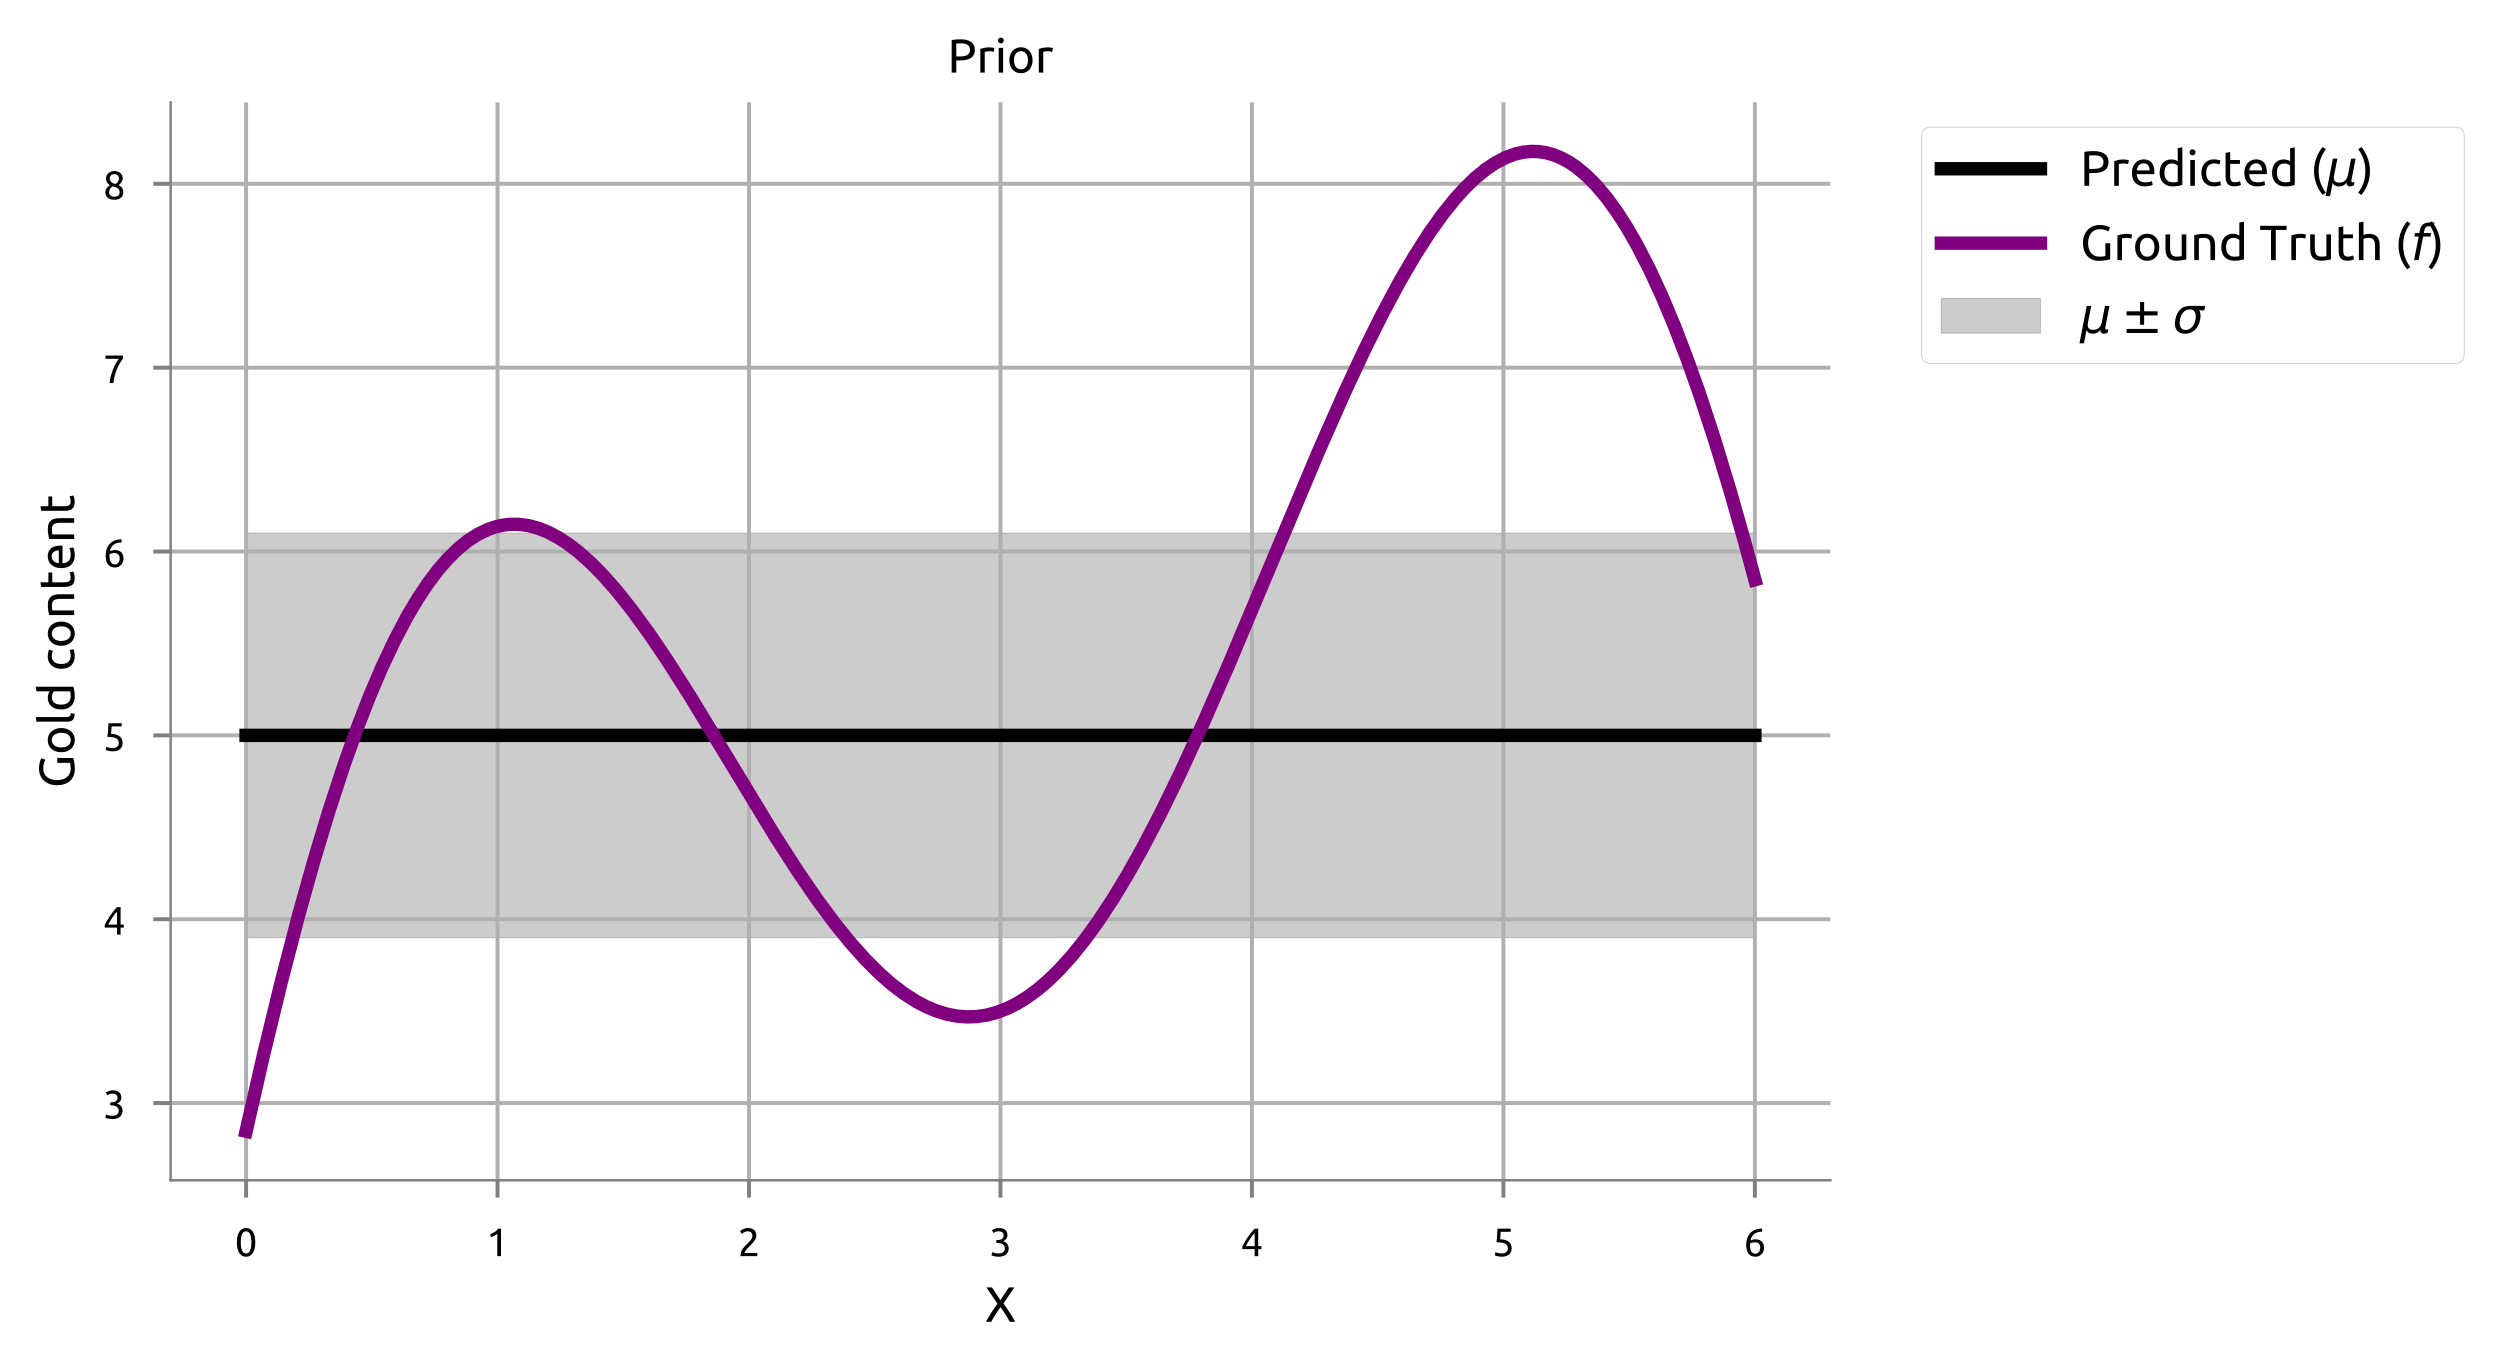 <?xml version="1.0" encoding="utf-8" standalone="no"?>
<!DOCTYPE svg PUBLIC "-//W3C//DTD SVG 1.1//EN"
  "http://www.w3.org/Graphics/SVG/1.1/DTD/svg11.dtd">
<!-- Created with matplotlib (https://matplotlib.org/) -->
<svg height="275.686pt" version="1.1" viewBox="0 0 504.314 275.686" width="504.314pt" xmlns="http://www.w3.org/2000/svg" xmlns:xlink="http://www.w3.org/1999/xlink">
 <defs>
  <style type="text/css">
*{stroke-linecap:butt;stroke-linejoin:round;}
  </style>
 </defs>
 <g id="figure_1">
  <g id="patch_1">
   <path d="M 0 275.686 
L 504.314 275.686 
L 504.314 0 
L 0 0 
z
" style="fill:#ffffff;"/>
  </g>
  <g id="axes_1">
   <g id="patch_2">
    <path d="M 34.422 238.089 
L 369.222 238.089 
L 369.222 20.649 
L 34.422 20.649 
z
" style="fill:#ffffff;"/>
   </g>
   <g id="PolyCollection_1">
    <defs>
     <path d="M 49.64 -86.545 
L 49.64 -168.14 
L 50.148 -168.14 
L 50.656 -168.14 
L 51.164 -168.14 
L 51.673 -168.14 
L 52.181 -168.14 
L 52.689 -168.14 
L 53.197 -168.14 
L 53.705 -168.14 
L 54.213 -168.14 
L 54.721 -168.14 
L 55.229 -168.14 
L 55.737 -168.14 
L 56.246 -168.14 
L 56.754 -168.14 
L 57.262 -168.14 
L 57.77 -168.14 
L 58.278 -168.14 
L 58.786 -168.14 
L 59.294 -168.14 
L 59.802 -168.14 
L 60.311 -168.14 
L 60.819 -168.14 
L 61.327 -168.14 
L 61.835 -168.14 
L 62.343 -168.14 
L 62.851 -168.14 
L 63.359 -168.14 
L 63.867 -168.14 
L 64.376 -168.14 
L 64.884 -168.14 
L 65.392 -168.14 
L 65.9 -168.14 
L 66.408 -168.14 
L 66.916 -168.14 
L 67.424 -168.14 
L 67.932 -168.14 
L 68.44 -168.14 
L 68.949 -168.14 
L 69.457 -168.14 
L 69.965 -168.14 
L 70.473 -168.14 
L 70.981 -168.14 
L 71.489 -168.14 
L 71.997 -168.14 
L 72.505 -168.14 
L 73.014 -168.14 
L 73.522 -168.14 
L 74.03 -168.14 
L 74.538 -168.14 
L 75.046 -168.14 
L 75.554 -168.14 
L 76.062 -168.14 
L 76.57 -168.14 
L 77.079 -168.14 
L 77.587 -168.14 
L 78.095 -168.14 
L 78.603 -168.14 
L 79.111 -168.14 
L 79.619 -168.14 
L 80.127 -168.14 
L 80.635 -168.14 
L 81.143 -168.14 
L 81.652 -168.14 
L 82.16 -168.14 
L 82.668 -168.14 
L 83.176 -168.14 
L 83.684 -168.14 
L 84.192 -168.14 
L 84.7 -168.14 
L 85.208 -168.14 
L 85.717 -168.14 
L 86.225 -168.14 
L 86.733 -168.14 
L 87.241 -168.14 
L 87.749 -168.14 
L 88.257 -168.14 
L 88.765 -168.14 
L 89.273 -168.14 
L 89.782 -168.14 
L 90.29 -168.14 
L 90.798 -168.14 
L 91.306 -168.14 
L 91.814 -168.14 
L 92.322 -168.14 
L 92.83 -168.14 
L 93.338 -168.14 
L 93.846 -168.14 
L 94.355 -168.14 
L 94.863 -168.14 
L 95.371 -168.14 
L 95.879 -168.14 
L 96.387 -168.14 
L 96.895 -168.14 
L 97.403 -168.14 
L 97.911 -168.14 
L 98.42 -168.14 
L 98.928 -168.14 
L 99.436 -168.14 
L 99.944 -168.14 
L 100.452 -168.14 
L 100.96 -168.14 
L 101.468 -168.14 
L 101.976 -168.14 
L 102.484 -168.14 
L 102.993 -168.14 
L 103.501 -168.14 
L 104.009 -168.14 
L 104.517 -168.14 
L 105.025 -168.14 
L 105.533 -168.14 
L 106.041 -168.14 
L 106.549 -168.14 
L 107.058 -168.14 
L 107.566 -168.14 
L 108.074 -168.14 
L 108.582 -168.14 
L 109.09 -168.14 
L 109.598 -168.14 
L 110.106 -168.14 
L 110.614 -168.14 
L 111.123 -168.14 
L 111.631 -168.14 
L 112.139 -168.14 
L 112.647 -168.14 
L 113.155 -168.14 
L 113.663 -168.14 
L 114.171 -168.14 
L 114.679 -168.14 
L 115.187 -168.14 
L 115.696 -168.14 
L 116.204 -168.14 
L 116.712 -168.14 
L 117.22 -168.14 
L 117.728 -168.14 
L 118.236 -168.14 
L 118.744 -168.14 
L 119.252 -168.14 
L 119.761 -168.14 
L 120.269 -168.14 
L 120.777 -168.14 
L 121.285 -168.14 
L 121.793 -168.14 
L 122.301 -168.14 
L 122.809 -168.14 
L 123.317 -168.14 
L 123.826 -168.14 
L 124.334 -168.14 
L 124.842 -168.14 
L 125.35 -168.14 
L 125.858 -168.14 
L 126.366 -168.14 
L 126.874 -168.14 
L 127.382 -168.14 
L 127.89 -168.14 
L 128.399 -168.14 
L 128.907 -168.14 
L 129.415 -168.14 
L 129.923 -168.14 
L 130.431 -168.14 
L 130.939 -168.14 
L 131.447 -168.14 
L 131.955 -168.14 
L 132.464 -168.14 
L 132.972 -168.14 
L 133.48 -168.14 
L 133.988 -168.14 
L 134.496 -168.14 
L 135.004 -168.14 
L 135.512 -168.14 
L 136.02 -168.14 
L 136.529 -168.14 
L 137.037 -168.14 
L 137.545 -168.14 
L 138.053 -168.14 
L 138.561 -168.14 
L 139.069 -168.14 
L 139.577 -168.14 
L 140.085 -168.14 
L 140.593 -168.14 
L 141.102 -168.14 
L 141.61 -168.14 
L 142.118 -168.14 
L 142.626 -168.14 
L 143.134 -168.14 
L 143.642 -168.14 
L 144.15 -168.14 
L 144.658 -168.14 
L 145.167 -168.14 
L 145.675 -168.14 
L 146.183 -168.14 
L 146.691 -168.14 
L 147.199 -168.14 
L 147.707 -168.14 
L 148.215 -168.14 
L 148.723 -168.14 
L 149.231 -168.14 
L 149.74 -168.14 
L 150.248 -168.14 
L 150.756 -168.14 
L 151.264 -168.14 
L 151.772 -168.14 
L 152.28 -168.14 
L 152.788 -168.14 
L 153.296 -168.14 
L 153.805 -168.14 
L 154.313 -168.14 
L 154.821 -168.14 
L 155.329 -168.14 
L 155.837 -168.14 
L 156.345 -168.14 
L 156.853 -168.14 
L 157.361 -168.14 
L 157.87 -168.14 
L 158.378 -168.14 
L 158.886 -168.14 
L 159.394 -168.14 
L 159.902 -168.14 
L 160.41 -168.14 
L 160.918 -168.14 
L 161.426 -168.14 
L 161.934 -168.14 
L 162.443 -168.14 
L 162.951 -168.14 
L 163.459 -168.14 
L 163.967 -168.14 
L 164.475 -168.14 
L 164.983 -168.14 
L 165.491 -168.14 
L 165.999 -168.14 
L 166.508 -168.14 
L 167.016 -168.14 
L 167.524 -168.14 
L 168.032 -168.14 
L 168.54 -168.14 
L 169.048 -168.14 
L 169.556 -168.14 
L 170.064 -168.14 
L 170.573 -168.14 
L 171.081 -168.14 
L 171.589 -168.14 
L 172.097 -168.14 
L 172.605 -168.14 
L 173.113 -168.14 
L 173.621 -168.14 
L 174.129 -168.14 
L 174.637 -168.14 
L 175.146 -168.14 
L 175.654 -168.14 
L 176.162 -168.14 
L 176.67 -168.14 
L 177.178 -168.14 
L 177.686 -168.14 
L 178.194 -168.14 
L 178.702 -168.14 
L 179.211 -168.14 
L 179.719 -168.14 
L 180.227 -168.14 
L 180.735 -168.14 
L 181.243 -168.14 
L 181.751 -168.14 
L 182.259 -168.14 
L 182.767 -168.14 
L 183.276 -168.14 
L 183.784 -168.14 
L 184.292 -168.14 
L 184.8 -168.14 
L 185.308 -168.14 
L 185.816 -168.14 
L 186.324 -168.14 
L 186.832 -168.14 
L 187.34 -168.14 
L 187.849 -168.14 
L 188.357 -168.14 
L 188.865 -168.14 
L 189.373 -168.14 
L 189.881 -168.14 
L 190.389 -168.14 
L 190.897 -168.14 
L 191.405 -168.14 
L 191.914 -168.14 
L 192.422 -168.14 
L 192.93 -168.14 
L 193.438 -168.14 
L 193.946 -168.14 
L 194.454 -168.14 
L 194.962 -168.14 
L 195.47 -168.14 
L 195.978 -168.14 
L 196.487 -168.14 
L 196.995 -168.14 
L 197.503 -168.14 
L 198.011 -168.14 
L 198.519 -168.14 
L 199.027 -168.14 
L 199.535 -168.14 
L 200.043 -168.14 
L 200.552 -168.14 
L 201.06 -168.14 
L 201.568 -168.14 
L 202.076 -168.14 
L 202.584 -168.14 
L 203.092 -168.14 
L 203.6 -168.14 
L 204.108 -168.14 
L 204.617 -168.14 
L 205.125 -168.14 
L 205.633 -168.14 
L 206.141 -168.14 
L 206.649 -168.14 
L 207.157 -168.14 
L 207.665 -168.14 
L 208.173 -168.14 
L 208.681 -168.14 
L 209.19 -168.14 
L 209.698 -168.14 
L 210.206 -168.14 
L 210.714 -168.14 
L 211.222 -168.14 
L 211.73 -168.14 
L 212.238 -168.14 
L 212.746 -168.14 
L 213.255 -168.14 
L 213.763 -168.14 
L 214.271 -168.14 
L 214.779 -168.14 
L 215.287 -168.14 
L 215.795 -168.14 
L 216.303 -168.14 
L 216.811 -168.14 
L 217.32 -168.14 
L 217.828 -168.14 
L 218.336 -168.14 
L 218.844 -168.14 
L 219.352 -168.14 
L 219.86 -168.14 
L 220.368 -168.14 
L 220.876 -168.14 
L 221.384 -168.14 
L 221.893 -168.14 
L 222.401 -168.14 
L 222.909 -168.14 
L 223.417 -168.14 
L 223.925 -168.14 
L 224.433 -168.14 
L 224.941 -168.14 
L 225.449 -168.14 
L 225.958 -168.14 
L 226.466 -168.14 
L 226.974 -168.14 
L 227.482 -168.14 
L 227.99 -168.14 
L 228.498 -168.14 
L 229.006 -168.14 
L 229.514 -168.14 
L 230.023 -168.14 
L 230.531 -168.14 
L 231.039 -168.14 
L 231.547 -168.14 
L 232.055 -168.14 
L 232.563 -168.14 
L 233.071 -168.14 
L 233.579 -168.14 
L 234.087 -168.14 
L 234.596 -168.14 
L 235.104 -168.14 
L 235.612 -168.14 
L 236.12 -168.14 
L 236.628 -168.14 
L 237.136 -168.14 
L 237.644 -168.14 
L 238.152 -168.14 
L 238.661 -168.14 
L 239.169 -168.14 
L 239.677 -168.14 
L 240.185 -168.14 
L 240.693 -168.14 
L 241.201 -168.14 
L 241.709 -168.14 
L 242.217 -168.14 
L 242.726 -168.14 
L 243.234 -168.14 
L 243.742 -168.14 
L 244.25 -168.14 
L 244.758 -168.14 
L 245.266 -168.14 
L 245.774 -168.14 
L 246.282 -168.14 
L 246.79 -168.14 
L 247.299 -168.14 
L 247.807 -168.14 
L 248.315 -168.14 
L 248.823 -168.14 
L 249.331 -168.14 
L 249.839 -168.14 
L 250.347 -168.14 
L 250.855 -168.14 
L 251.364 -168.14 
L 251.872 -168.14 
L 252.38 -168.14 
L 252.888 -168.14 
L 253.396 -168.14 
L 253.904 -168.14 
L 254.412 -168.14 
L 254.92 -168.14 
L 255.428 -168.14 
L 255.937 -168.14 
L 256.445 -168.14 
L 256.953 -168.14 
L 257.461 -168.14 
L 257.969 -168.14 
L 258.477 -168.14 
L 258.985 -168.14 
L 259.493 -168.14 
L 260.002 -168.14 
L 260.51 -168.14 
L 261.018 -168.14 
L 261.526 -168.14 
L 262.034 -168.14 
L 262.542 -168.14 
L 263.05 -168.14 
L 263.558 -168.14 
L 264.067 -168.14 
L 264.575 -168.14 
L 265.083 -168.14 
L 265.591 -168.14 
L 266.099 -168.14 
L 266.607 -168.14 
L 267.115 -168.14 
L 267.623 -168.14 
L 268.131 -168.14 
L 268.64 -168.14 
L 269.148 -168.14 
L 269.656 -168.14 
L 270.164 -168.14 
L 270.672 -168.14 
L 271.18 -168.14 
L 271.688 -168.14 
L 272.196 -168.14 
L 272.705 -168.14 
L 273.213 -168.14 
L 273.721 -168.14 
L 274.229 -168.14 
L 274.737 -168.14 
L 275.245 -168.14 
L 275.753 -168.14 
L 276.261 -168.14 
L 276.77 -168.14 
L 277.278 -168.14 
L 277.786 -168.14 
L 278.294 -168.14 
L 278.802 -168.14 
L 279.31 -168.14 
L 279.818 -168.14 
L 280.326 -168.14 
L 280.834 -168.14 
L 281.343 -168.14 
L 281.851 -168.14 
L 282.359 -168.14 
L 282.867 -168.14 
L 283.375 -168.14 
L 283.883 -168.14 
L 284.391 -168.14 
L 284.899 -168.14 
L 285.408 -168.14 
L 285.916 -168.14 
L 286.424 -168.14 
L 286.932 -168.14 
L 287.44 -168.14 
L 287.948 -168.14 
L 288.456 -168.14 
L 288.964 -168.14 
L 289.473 -168.14 
L 289.981 -168.14 
L 290.489 -168.14 
L 290.997 -168.14 
L 291.505 -168.14 
L 292.013 -168.14 
L 292.521 -168.14 
L 293.029 -168.14 
L 293.537 -168.14 
L 294.046 -168.14 
L 294.554 -168.14 
L 295.062 -168.14 
L 295.57 -168.14 
L 296.078 -168.14 
L 296.586 -168.14 
L 297.094 -168.14 
L 297.602 -168.14 
L 298.111 -168.14 
L 298.619 -168.14 
L 299.127 -168.14 
L 299.635 -168.14 
L 300.143 -168.14 
L 300.651 -168.14 
L 301.159 -168.14 
L 301.667 -168.14 
L 302.175 -168.14 
L 302.684 -168.14 
L 303.192 -168.14 
L 303.7 -168.14 
L 304.208 -168.14 
L 304.716 -168.14 
L 305.224 -168.14 
L 305.732 -168.14 
L 306.24 -168.14 
L 306.749 -168.14 
L 307.257 -168.14 
L 307.765 -168.14 
L 308.273 -168.14 
L 308.781 -168.14 
L 309.289 -168.14 
L 309.797 -168.14 
L 310.305 -168.14 
L 310.814 -168.14 
L 311.322 -168.14 
L 311.83 -168.14 
L 312.338 -168.14 
L 312.846 -168.14 
L 313.354 -168.14 
L 313.862 -168.14 
L 314.37 -168.14 
L 314.878 -168.14 
L 315.387 -168.14 
L 315.895 -168.14 
L 316.403 -168.14 
L 316.911 -168.14 
L 317.419 -168.14 
L 317.927 -168.14 
L 318.435 -168.14 
L 318.943 -168.14 
L 319.452 -168.14 
L 319.96 -168.14 
L 320.468 -168.14 
L 320.976 -168.14 
L 321.484 -168.14 
L 321.992 -168.14 
L 322.5 -168.14 
L 323.008 -168.14 
L 323.517 -168.14 
L 324.025 -168.14 
L 324.533 -168.14 
L 325.041 -168.14 
L 325.549 -168.14 
L 326.057 -168.14 
L 326.565 -168.14 
L 327.073 -168.14 
L 327.581 -168.14 
L 328.09 -168.14 
L 328.598 -168.14 
L 329.106 -168.14 
L 329.614 -168.14 
L 330.122 -168.14 
L 330.63 -168.14 
L 331.138 -168.14 
L 331.646 -168.14 
L 332.155 -168.14 
L 332.663 -168.14 
L 333.171 -168.14 
L 333.679 -168.14 
L 334.187 -168.14 
L 334.695 -168.14 
L 335.203 -168.14 
L 335.711 -168.14 
L 336.22 -168.14 
L 336.728 -168.14 
L 337.236 -168.14 
L 337.744 -168.14 
L 338.252 -168.14 
L 338.76 -168.14 
L 339.268 -168.14 
L 339.776 -168.14 
L 340.284 -168.14 
L 340.793 -168.14 
L 341.301 -168.14 
L 341.809 -168.14 
L 342.317 -168.14 
L 342.825 -168.14 
L 343.333 -168.14 
L 343.841 -168.14 
L 344.349 -168.14 
L 344.858 -168.14 
L 345.366 -168.14 
L 345.874 -168.14 
L 346.382 -168.14 
L 346.89 -168.14 
L 347.398 -168.14 
L 347.906 -168.14 
L 348.414 -168.14 
L 348.922 -168.14 
L 349.431 -168.14 
L 349.939 -168.14 
L 350.447 -168.14 
L 350.955 -168.14 
L 351.463 -168.14 
L 351.971 -168.14 
L 352.479 -168.14 
L 352.987 -168.14 
L 353.496 -168.14 
L 354.004 -168.14 
L 354.004 -86.545 
L 354.004 -86.545 
L 353.496 -86.545 
L 352.987 -86.545 
L 352.479 -86.545 
L 351.971 -86.545 
L 351.463 -86.545 
L 350.955 -86.545 
L 350.447 -86.545 
L 349.939 -86.545 
L 349.431 -86.545 
L 348.922 -86.545 
L 348.414 -86.545 
L 347.906 -86.545 
L 347.398 -86.545 
L 346.89 -86.545 
L 346.382 -86.545 
L 345.874 -86.545 
L 345.366 -86.545 
L 344.858 -86.545 
L 344.349 -86.545 
L 343.841 -86.545 
L 343.333 -86.545 
L 342.825 -86.545 
L 342.317 -86.545 
L 341.809 -86.545 
L 341.301 -86.545 
L 340.793 -86.545 
L 340.284 -86.545 
L 339.776 -86.545 
L 339.268 -86.545 
L 338.76 -86.545 
L 338.252 -86.545 
L 337.744 -86.545 
L 337.236 -86.545 
L 336.728 -86.545 
L 336.22 -86.545 
L 335.711 -86.545 
L 335.203 -86.545 
L 334.695 -86.545 
L 334.187 -86.545 
L 333.679 -86.545 
L 333.171 -86.545 
L 332.663 -86.545 
L 332.155 -86.545 
L 331.646 -86.545 
L 331.138 -86.545 
L 330.63 -86.545 
L 330.122 -86.545 
L 329.614 -86.545 
L 329.106 -86.545 
L 328.598 -86.545 
L 328.09 -86.545 
L 327.581 -86.545 
L 327.073 -86.545 
L 326.565 -86.545 
L 326.057 -86.545 
L 325.549 -86.545 
L 325.041 -86.545 
L 324.533 -86.545 
L 324.025 -86.545 
L 323.517 -86.545 
L 323.008 -86.545 
L 322.5 -86.545 
L 321.992 -86.545 
L 321.484 -86.545 
L 320.976 -86.545 
L 320.468 -86.545 
L 319.96 -86.545 
L 319.452 -86.545 
L 318.943 -86.545 
L 318.435 -86.545 
L 317.927 -86.545 
L 317.419 -86.545 
L 316.911 -86.545 
L 316.403 -86.545 
L 315.895 -86.545 
L 315.387 -86.545 
L 314.878 -86.545 
L 314.37 -86.545 
L 313.862 -86.545 
L 313.354 -86.545 
L 312.846 -86.545 
L 312.338 -86.545 
L 311.83 -86.545 
L 311.322 -86.545 
L 310.814 -86.545 
L 310.305 -86.545 
L 309.797 -86.545 
L 309.289 -86.545 
L 308.781 -86.545 
L 308.273 -86.545 
L 307.765 -86.545 
L 307.257 -86.545 
L 306.749 -86.545 
L 306.24 -86.545 
L 305.732 -86.545 
L 305.224 -86.545 
L 304.716 -86.545 
L 304.208 -86.545 
L 303.7 -86.545 
L 303.192 -86.545 
L 302.684 -86.545 
L 302.175 -86.545 
L 301.667 -86.545 
L 301.159 -86.545 
L 300.651 -86.545 
L 300.143 -86.545 
L 299.635 -86.545 
L 299.127 -86.545 
L 298.619 -86.545 
L 298.111 -86.545 
L 297.602 -86.545 
L 297.094 -86.545 
L 296.586 -86.545 
L 296.078 -86.545 
L 295.57 -86.545 
L 295.062 -86.545 
L 294.554 -86.545 
L 294.046 -86.545 
L 293.537 -86.545 
L 293.029 -86.545 
L 292.521 -86.545 
L 292.013 -86.545 
L 291.505 -86.545 
L 290.997 -86.545 
L 290.489 -86.545 
L 289.981 -86.545 
L 289.473 -86.545 
L 288.964 -86.545 
L 288.456 -86.545 
L 287.948 -86.545 
L 287.44 -86.545 
L 286.932 -86.545 
L 286.424 -86.545 
L 285.916 -86.545 
L 285.408 -86.545 
L 284.899 -86.545 
L 284.391 -86.545 
L 283.883 -86.545 
L 283.375 -86.545 
L 282.867 -86.545 
L 282.359 -86.545 
L 281.851 -86.545 
L 281.343 -86.545 
L 280.834 -86.545 
L 280.326 -86.545 
L 279.818 -86.545 
L 279.31 -86.545 
L 278.802 -86.545 
L 278.294 -86.545 
L 277.786 -86.545 
L 277.278 -86.545 
L 276.77 -86.545 
L 276.261 -86.545 
L 275.753 -86.545 
L 275.245 -86.545 
L 274.737 -86.545 
L 274.229 -86.545 
L 273.721 -86.545 
L 273.213 -86.545 
L 272.705 -86.545 
L 272.196 -86.545 
L 271.688 -86.545 
L 271.18 -86.545 
L 270.672 -86.545 
L 270.164 -86.545 
L 269.656 -86.545 
L 269.148 -86.545 
L 268.64 -86.545 
L 268.131 -86.545 
L 267.623 -86.545 
L 267.115 -86.545 
L 266.607 -86.545 
L 266.099 -86.545 
L 265.591 -86.545 
L 265.083 -86.545 
L 264.575 -86.545 
L 264.067 -86.545 
L 263.558 -86.545 
L 263.05 -86.545 
L 262.542 -86.545 
L 262.034 -86.545 
L 261.526 -86.545 
L 261.018 -86.545 
L 260.51 -86.545 
L 260.002 -86.545 
L 259.493 -86.545 
L 258.985 -86.545 
L 258.477 -86.545 
L 257.969 -86.545 
L 257.461 -86.545 
L 256.953 -86.545 
L 256.445 -86.545 
L 255.937 -86.545 
L 255.428 -86.545 
L 254.92 -86.545 
L 254.412 -86.545 
L 253.904 -86.545 
L 253.396 -86.545 
L 252.888 -86.545 
L 252.38 -86.545 
L 251.872 -86.545 
L 251.364 -86.545 
L 250.855 -86.545 
L 250.347 -86.545 
L 249.839 -86.545 
L 249.331 -86.545 
L 248.823 -86.545 
L 248.315 -86.545 
L 247.807 -86.545 
L 247.299 -86.545 
L 246.79 -86.545 
L 246.282 -86.545 
L 245.774 -86.545 
L 245.266 -86.545 
L 244.758 -86.545 
L 244.25 -86.545 
L 243.742 -86.545 
L 243.234 -86.545 
L 242.726 -86.545 
L 242.217 -86.545 
L 241.709 -86.545 
L 241.201 -86.545 
L 240.693 -86.545 
L 240.185 -86.545 
L 239.677 -86.545 
L 239.169 -86.545 
L 238.661 -86.545 
L 238.152 -86.545 
L 237.644 -86.545 
L 237.136 -86.545 
L 236.628 -86.545 
L 236.12 -86.545 
L 235.612 -86.545 
L 235.104 -86.545 
L 234.596 -86.545 
L 234.087 -86.545 
L 233.579 -86.545 
L 233.071 -86.545 
L 232.563 -86.545 
L 232.055 -86.545 
L 231.547 -86.545 
L 231.039 -86.545 
L 230.531 -86.545 
L 230.023 -86.545 
L 229.514 -86.545 
L 229.006 -86.545 
L 228.498 -86.545 
L 227.99 -86.545 
L 227.482 -86.545 
L 226.974 -86.545 
L 226.466 -86.545 
L 225.958 -86.545 
L 225.449 -86.545 
L 224.941 -86.545 
L 224.433 -86.545 
L 223.925 -86.545 
L 223.417 -86.545 
L 222.909 -86.545 
L 222.401 -86.545 
L 221.893 -86.545 
L 221.384 -86.545 
L 220.876 -86.545 
L 220.368 -86.545 
L 219.86 -86.545 
L 219.352 -86.545 
L 218.844 -86.545 
L 218.336 -86.545 
L 217.828 -86.545 
L 217.32 -86.545 
L 216.811 -86.545 
L 216.303 -86.545 
L 215.795 -86.545 
L 215.287 -86.545 
L 214.779 -86.545 
L 214.271 -86.545 
L 213.763 -86.545 
L 213.255 -86.545 
L 212.746 -86.545 
L 212.238 -86.545 
L 211.73 -86.545 
L 211.222 -86.545 
L 210.714 -86.545 
L 210.206 -86.545 
L 209.698 -86.545 
L 209.19 -86.545 
L 208.681 -86.545 
L 208.173 -86.545 
L 207.665 -86.545 
L 207.157 -86.545 
L 206.649 -86.545 
L 206.141 -86.545 
L 205.633 -86.545 
L 205.125 -86.545 
L 204.617 -86.545 
L 204.108 -86.545 
L 203.6 -86.545 
L 203.092 -86.545 
L 202.584 -86.545 
L 202.076 -86.545 
L 201.568 -86.545 
L 201.06 -86.545 
L 200.552 -86.545 
L 200.043 -86.545 
L 199.535 -86.545 
L 199.027 -86.545 
L 198.519 -86.545 
L 198.011 -86.545 
L 197.503 -86.545 
L 196.995 -86.545 
L 196.487 -86.545 
L 195.978 -86.545 
L 195.47 -86.545 
L 194.962 -86.545 
L 194.454 -86.545 
L 193.946 -86.545 
L 193.438 -86.545 
L 192.93 -86.545 
L 192.422 -86.545 
L 191.914 -86.545 
L 191.405 -86.545 
L 190.897 -86.545 
L 190.389 -86.545 
L 189.881 -86.545 
L 189.373 -86.545 
L 188.865 -86.545 
L 188.357 -86.545 
L 187.849 -86.545 
L 187.34 -86.545 
L 186.832 -86.545 
L 186.324 -86.545 
L 185.816 -86.545 
L 185.308 -86.545 
L 184.8 -86.545 
L 184.292 -86.545 
L 183.784 -86.545 
L 183.276 -86.545 
L 182.767 -86.545 
L 182.259 -86.545 
L 181.751 -86.545 
L 181.243 -86.545 
L 180.735 -86.545 
L 180.227 -86.545 
L 179.719 -86.545 
L 179.211 -86.545 
L 178.702 -86.545 
L 178.194 -86.545 
L 177.686 -86.545 
L 177.178 -86.545 
L 176.67 -86.545 
L 176.162 -86.545 
L 175.654 -86.545 
L 175.146 -86.545 
L 174.637 -86.545 
L 174.129 -86.545 
L 173.621 -86.545 
L 173.113 -86.545 
L 172.605 -86.545 
L 172.097 -86.545 
L 171.589 -86.545 
L 171.081 -86.545 
L 170.573 -86.545 
L 170.064 -86.545 
L 169.556 -86.545 
L 169.048 -86.545 
L 168.54 -86.545 
L 168.032 -86.545 
L 167.524 -86.545 
L 167.016 -86.545 
L 166.508 -86.545 
L 165.999 -86.545 
L 165.491 -86.545 
L 164.983 -86.545 
L 164.475 -86.545 
L 163.967 -86.545 
L 163.459 -86.545 
L 162.951 -86.545 
L 162.443 -86.545 
L 161.934 -86.545 
L 161.426 -86.545 
L 160.918 -86.545 
L 160.41 -86.545 
L 159.902 -86.545 
L 159.394 -86.545 
L 158.886 -86.545 
L 158.378 -86.545 
L 157.87 -86.545 
L 157.361 -86.545 
L 156.853 -86.545 
L 156.345 -86.545 
L 155.837 -86.545 
L 155.329 -86.545 
L 154.821 -86.545 
L 154.313 -86.545 
L 153.805 -86.545 
L 153.296 -86.545 
L 152.788 -86.545 
L 152.28 -86.545 
L 151.772 -86.545 
L 151.264 -86.545 
L 150.756 -86.545 
L 150.248 -86.545 
L 149.74 -86.545 
L 149.231 -86.545 
L 148.723 -86.545 
L 148.215 -86.545 
L 147.707 -86.545 
L 147.199 -86.545 
L 146.691 -86.545 
L 146.183 -86.545 
L 145.675 -86.545 
L 145.167 -86.545 
L 144.658 -86.545 
L 144.15 -86.545 
L 143.642 -86.545 
L 143.134 -86.545 
L 142.626 -86.545 
L 142.118 -86.545 
L 141.61 -86.545 
L 141.102 -86.545 
L 140.593 -86.545 
L 140.085 -86.545 
L 139.577 -86.545 
L 139.069 -86.545 
L 138.561 -86.545 
L 138.053 -86.545 
L 137.545 -86.545 
L 137.037 -86.545 
L 136.529 -86.545 
L 136.02 -86.545 
L 135.512 -86.545 
L 135.004 -86.545 
L 134.496 -86.545 
L 133.988 -86.545 
L 133.48 -86.545 
L 132.972 -86.545 
L 132.464 -86.545 
L 131.955 -86.545 
L 131.447 -86.545 
L 130.939 -86.545 
L 130.431 -86.545 
L 129.923 -86.545 
L 129.415 -86.545 
L 128.907 -86.545 
L 128.399 -86.545 
L 127.89 -86.545 
L 127.382 -86.545 
L 126.874 -86.545 
L 126.366 -86.545 
L 125.858 -86.545 
L 125.35 -86.545 
L 124.842 -86.545 
L 124.334 -86.545 
L 123.826 -86.545 
L 123.317 -86.545 
L 122.809 -86.545 
L 122.301 -86.545 
L 121.793 -86.545 
L 121.285 -86.545 
L 120.777 -86.545 
L 120.269 -86.545 
L 119.761 -86.545 
L 119.252 -86.545 
L 118.744 -86.545 
L 118.236 -86.545 
L 117.728 -86.545 
L 117.22 -86.545 
L 116.712 -86.545 
L 116.204 -86.545 
L 115.696 -86.545 
L 115.187 -86.545 
L 114.679 -86.545 
L 114.171 -86.545 
L 113.663 -86.545 
L 113.155 -86.545 
L 112.647 -86.545 
L 112.139 -86.545 
L 111.631 -86.545 
L 111.123 -86.545 
L 110.614 -86.545 
L 110.106 -86.545 
L 109.598 -86.545 
L 109.09 -86.545 
L 108.582 -86.545 
L 108.074 -86.545 
L 107.566 -86.545 
L 107.058 -86.545 
L 106.549 -86.545 
L 106.041 -86.545 
L 105.533 -86.545 
L 105.025 -86.545 
L 104.517 -86.545 
L 104.009 -86.545 
L 103.501 -86.545 
L 102.993 -86.545 
L 102.484 -86.545 
L 101.976 -86.545 
L 101.468 -86.545 
L 100.96 -86.545 
L 100.452 -86.545 
L 99.944 -86.545 
L 99.436 -86.545 
L 98.928 -86.545 
L 98.42 -86.545 
L 97.911 -86.545 
L 97.403 -86.545 
L 96.895 -86.545 
L 96.387 -86.545 
L 95.879 -86.545 
L 95.371 -86.545 
L 94.863 -86.545 
L 94.355 -86.545 
L 93.846 -86.545 
L 93.338 -86.545 
L 92.83 -86.545 
L 92.322 -86.545 
L 91.814 -86.545 
L 91.306 -86.545 
L 90.798 -86.545 
L 90.29 -86.545 
L 89.782 -86.545 
L 89.273 -86.545 
L 88.765 -86.545 
L 88.257 -86.545 
L 87.749 -86.545 
L 87.241 -86.545 
L 86.733 -86.545 
L 86.225 -86.545 
L 85.717 -86.545 
L 85.208 -86.545 
L 84.7 -86.545 
L 84.192 -86.545 
L 83.684 -86.545 
L 83.176 -86.545 
L 82.668 -86.545 
L 82.16 -86.545 
L 81.652 -86.545 
L 81.143 -86.545 
L 80.635 -86.545 
L 80.127 -86.545 
L 79.619 -86.545 
L 79.111 -86.545 
L 78.603 -86.545 
L 78.095 -86.545 
L 77.587 -86.545 
L 77.079 -86.545 
L 76.57 -86.545 
L 76.062 -86.545 
L 75.554 -86.545 
L 75.046 -86.545 
L 74.538 -86.545 
L 74.03 -86.545 
L 73.522 -86.545 
L 73.014 -86.545 
L 72.505 -86.545 
L 71.997 -86.545 
L 71.489 -86.545 
L 70.981 -86.545 
L 70.473 -86.545 
L 69.965 -86.545 
L 69.457 -86.545 
L 68.949 -86.545 
L 68.44 -86.545 
L 67.932 -86.545 
L 67.424 -86.545 
L 66.916 -86.545 
L 66.408 -86.545 
L 65.9 -86.545 
L 65.392 -86.545 
L 64.884 -86.545 
L 64.376 -86.545 
L 63.867 -86.545 
L 63.359 -86.545 
L 62.851 -86.545 
L 62.343 -86.545 
L 61.835 -86.545 
L 61.327 -86.545 
L 60.819 -86.545 
L 60.311 -86.545 
L 59.802 -86.545 
L 59.294 -86.545 
L 58.786 -86.545 
L 58.278 -86.545 
L 57.77 -86.545 
L 57.262 -86.545 
L 56.754 -86.545 
L 56.246 -86.545 
L 55.737 -86.545 
L 55.229 -86.545 
L 54.721 -86.545 
L 54.213 -86.545 
L 53.705 -86.545 
L 53.197 -86.545 
L 52.689 -86.545 
L 52.181 -86.545 
L 51.673 -86.545 
L 51.164 -86.545 
L 50.656 -86.545 
L 50.148 -86.545 
L 49.64 -86.545 
z
" id="md326b5d329" style="stroke:#808080;stroke-opacity:0.4;stroke-width:0.24;"/>
    </defs>
    <g clip-path="url(#p76b079ecd4)">
     <use style="fill:#808080;fill-opacity:0.4;stroke:#808080;stroke-opacity:0.4;stroke-width:0.24;" x="0" xlink:href="#md326b5d329" y="275.686"/>
    </g>
   </g>
   <g id="matplotlib.axis_1">
    <g id="xtick_1">
     <g id="line2d_1">
      <path clip-path="url(#p76b079ecd4)" d="M 49.64 238.089 
L 49.64 20.649 
" style="fill:none;stroke:#b0b0b0;stroke-linecap:square;stroke-width:0.8;"/>
     </g>
     <g id="line2d_2">
      <defs>
       <path d="M 0 0 
L 0 3.5 
" id="m33ef0976b5" style="stroke:#808080;stroke-width:0.8;"/>
      </defs>
      <g>
       <use style="fill:#808080;stroke:#808080;stroke-width:0.8;" x="49.64" xlink:href="#m33ef0976b5" y="238.089"/>
      </g>
     </g>
     <g id="text_1">
      <!-- 0 -->
      <defs>
       <path d="M 5 34.703 
Q 5 52.094 11.141 61.5 
Q 17.297 70.906 28.203 70.906 
Q 39.094 70.906 45.25 61.5 
Q 51.406 52.094 51.406 34.703 
Q 51.406 17.297 45.25 7.891 
Q 39.094 -1.5 28.203 -1.5 
Q 17.297 -1.5 11.141 7.891 
Q 5 17.297 5 34.703 
z
M 41.594 34.703 
Q 41.594 40.406 40.938 45.5 
Q 40.297 50.594 38.75 54.391 
Q 37.203 58.203 34.594 60.453 
Q 32 62.703 28.203 62.703 
Q 24.406 62.703 21.797 60.453 
Q 19.203 58.203 17.641 54.391 
Q 16.094 50.594 15.438 45.5 
Q 14.797 40.406 14.797 34.703 
Q 14.797 29 15.438 23.891 
Q 16.094 18.797 17.641 15 
Q 19.203 11.203 21.797 8.953 
Q 24.406 6.703 28.203 6.703 
Q 32 6.703 34.594 8.953 
Q 37.203 11.203 38.75 15 
Q 40.297 18.797 40.938 23.891 
Q 41.594 29 41.594 34.703 
z
" id="Ubuntu-48"/>
      </defs>
      <g transform="translate(47.384 253.397)scale(0.08 -0.08)">
       <use xlink:href="#Ubuntu-48"/>
      </g>
     </g>
    </g>
    <g id="xtick_2">
     <g id="line2d_3">
      <path clip-path="url(#p76b079ecd4)" d="M 100.367 238.089 
L 100.367 20.649 
" style="fill:none;stroke:#b0b0b0;stroke-linecap:square;stroke-width:0.8;"/>
     </g>
     <g id="line2d_4">
      <g>
       <use style="fill:#808080;stroke:#808080;stroke-width:0.8;" x="100.367" xlink:href="#m33ef0976b5" y="238.089"/>
      </g>
     </g>
     <g id="text_2">
      <!-- 1 -->
      <defs>
       <path d="M 9.297 55 
Q 15 57.203 20.391 60.641 
Q 25.797 64.094 30.297 69.297 
L 36.906 69.297 
L 36.906 0 
L 27.594 0 
L 27.594 56.406 
Q 26.406 55.297 24.656 54.094 
Q 22.906 52.906 20.844 51.797 
Q 18.797 50.703 16.547 49.703 
Q 14.297 48.703 12.203 48 
z
" id="Ubuntu-49"/>
      </defs>
      <g transform="translate(98.111 253.397)scale(0.08 -0.08)">
       <use xlink:href="#Ubuntu-49"/>
      </g>
     </g>
    </g>
    <g id="xtick_3">
     <g id="line2d_5">
      <path clip-path="url(#p76b079ecd4)" d="M 151.095 238.089 
L 151.095 20.649 
" style="fill:none;stroke:#b0b0b0;stroke-linecap:square;stroke-width:0.8;"/>
     </g>
     <g id="line2d_6">
      <g>
       <use style="fill:#808080;stroke:#808080;stroke-width:0.8;" x="151.095" xlink:href="#m33ef0976b5" y="238.089"/>
      </g>
     </g>
     <g id="text_3">
      <!-- 2 -->
      <defs>
       <path d="M 46.703 51.594 
Q 46.703 48 45.25 44.641 
Q 43.797 41.297 41.391 38.047 
Q 39 34.797 36 31.641 
Q 33 28.5 30 25.5 
Q 28.297 23.797 26.047 21.5 
Q 23.797 19.203 21.797 16.703 
Q 19.797 14.203 18.438 11.891 
Q 17.094 9.594 17.094 7.906 
L 49 7.906 
L 49 0 
L 7 0 
Q 6.906 0.594 6.906 1.188 
Q 6.906 1.797 6.906 2.297 
Q 6.906 7 8.453 11.047 
Q 10 15.094 12.5 18.688 
Q 15 22.297 18.094 25.5 
Q 21.203 28.703 24.203 31.703 
Q 26.703 34.094 28.953 36.438 
Q 31.203 38.797 32.953 41.141 
Q 34.703 43.5 35.75 46 
Q 36.797 48.5 36.797 51.297 
Q 36.797 54.297 35.844 56.391 
Q 34.906 58.5 33.297 59.891 
Q 31.703 61.297 29.547 61.938 
Q 27.406 62.594 25 62.594 
Q 22.094 62.594 19.688 61.797 
Q 17.297 61 15.391 59.953 
Q 13.5 58.906 12.203 57.75 
Q 10.906 56.594 10.203 56 
L 5.594 62.594 
Q 6.5 63.594 8.297 65.047 
Q 10.094 66.5 12.594 67.797 
Q 15.094 69.094 18.188 70 
Q 21.297 70.906 24.906 70.906 
Q 35.797 70.906 41.25 65.844 
Q 46.703 60.797 46.703 51.594 
z
" id="Ubuntu-50"/>
      </defs>
      <g transform="translate(148.838 253.397)scale(0.08 -0.08)">
       <use xlink:href="#Ubuntu-50"/>
      </g>
     </g>
    </g>
    <g id="xtick_4">
     <g id="line2d_7">
      <path clip-path="url(#p76b079ecd4)" d="M 201.822 238.089 
L 201.822 20.649 
" style="fill:none;stroke:#b0b0b0;stroke-linecap:square;stroke-width:0.8;"/>
     </g>
     <g id="line2d_8">
      <g>
       <use style="fill:#808080;stroke:#808080;stroke-width:0.8;" x="201.822" xlink:href="#m33ef0976b5" y="238.089"/>
      </g>
     </g>
     <g id="text_4">
      <!-- 3 -->
      <defs>
       <path d="M 22.594 6.797 
Q 31.5 6.797 35.344 10.297 
Q 39.203 13.797 39.203 19.703 
Q 39.203 23.5 37.594 26.094 
Q 36 28.703 33.391 30.25 
Q 30.797 31.797 27.344 32.438 
Q 23.906 33.094 20.297 33.094 
L 17.906 33.094 
L 17.906 40.703 
L 21.203 40.703 
Q 23.703 40.703 26.344 41.203 
Q 29 41.703 31.203 43 
Q 33.406 44.297 34.797 46.547 
Q 36.203 48.797 36.203 52.203 
Q 36.203 55 35.203 57 
Q 34.203 59 32.547 60.297 
Q 30.906 61.594 28.75 62.141 
Q 26.594 62.703 24.203 62.703 
Q 19.406 62.703 16.047 61.297 
Q 12.703 59.906 10.406 58.406 
L 6.797 65.5 
Q 8 66.297 9.844 67.25 
Q 11.703 68.203 14 69 
Q 16.297 69.797 18.938 70.344 
Q 21.594 70.906 24.5 70.906 
Q 30 70.906 34 69.547 
Q 38 68.203 40.594 65.75 
Q 43.203 63.297 44.5 59.938 
Q 45.797 56.594 45.797 52.703 
Q 45.797 47.297 42.688 43.438 
Q 39.594 39.594 35.203 37.594 
Q 37.906 36.797 40.406 35.297 
Q 42.906 33.797 44.75 31.5 
Q 46.594 29.203 47.75 26.203 
Q 48.906 23.203 48.906 19.5 
Q 48.906 15 47.344 11.141 
Q 45.797 7.297 42.547 4.5 
Q 39.297 1.703 34.391 0.094 
Q 29.5 -1.5 22.797 -1.5 
Q 20.203 -1.5 17.453 -1.094 
Q 14.703 -0.703 12.297 -0.094 
Q 9.906 0.5 8.094 1.094 
Q 6.297 1.703 5.5 2.094 
L 7.297 10.203 
Q 9 9.406 12.953 8.094 
Q 16.906 6.797 22.594 6.797 
z
" id="Ubuntu-51"/>
      </defs>
      <g transform="translate(199.566 253.397)scale(0.08 -0.08)">
       <use xlink:href="#Ubuntu-51"/>
      </g>
     </g>
    </g>
    <g id="xtick_5">
     <g id="line2d_9">
      <path clip-path="url(#p76b079ecd4)" d="M 252.549 238.089 
L 252.549 20.649 
" style="fill:none;stroke:#b0b0b0;stroke-linecap:square;stroke-width:0.8;"/>
     </g>
     <g id="line2d_10">
      <g>
       <use style="fill:#808080;stroke:#808080;stroke-width:0.8;" x="252.549" xlink:href="#m33ef0976b5" y="238.089"/>
      </g>
     </g>
     <g id="text_5">
      <!-- 4 -->
      <defs>
       <path d="M 4 24 
Q 5.906 28.406 9.203 34.25 
Q 12.5 40.094 16.641 46.297 
Q 20.797 52.5 25.547 58.5 
Q 30.297 64.5 35.094 69.297 
L 44 69.297 
L 44 25.297 
L 52.203 25.297 
L 52.203 17.703 
L 44 17.703 
L 44 0 
L 35 0 
L 35 17.703 
L 4 17.703 
z
M 35 58.297 
Q 32 55.094 28.953 51.141 
Q 25.906 47.203 23 42.891 
Q 20.094 38.594 17.547 34.094 
Q 15 29.594 13 25.297 
L 35 25.297 
z
" id="Ubuntu-52"/>
      </defs>
      <g transform="translate(250.293 253.397)scale(0.08 -0.08)">
       <use xlink:href="#Ubuntu-52"/>
      </g>
     </g>
    </g>
    <g id="xtick_6">
     <g id="line2d_11">
      <path clip-path="url(#p76b079ecd4)" d="M 303.276 238.089 
L 303.276 20.649 
" style="fill:none;stroke:#b0b0b0;stroke-linecap:square;stroke-width:0.8;"/>
     </g>
     <g id="line2d_12">
      <g>
       <use style="fill:#808080;stroke:#808080;stroke-width:0.8;" x="303.276" xlink:href="#m33ef0976b5" y="238.089"/>
      </g>
     </g>
     <g id="text_6">
      <!-- 5 -->
      <defs>
       <path d="M 19.906 42.594 
Q 35 42 42.047 36 
Q 49.094 30 49.094 19.703 
Q 49.094 15.094 47.547 11.188 
Q 46 7.297 42.844 4.5 
Q 39.703 1.703 34.891 0.094 
Q 30.094 -1.5 23.5 -1.5 
Q 20.906 -1.5 18.203 -1.094 
Q 15.5 -0.703 13.203 -0.094 
Q 10.906 0.5 9.094 1.094 
Q 7.297 1.703 6.5 2.094 
L 8.297 10.203 
Q 10 9.406 13.844 8.094 
Q 17.703 6.797 23.297 6.797 
Q 27.797 6.797 30.844 7.797 
Q 33.906 8.797 35.797 10.5 
Q 37.703 12.203 38.547 14.453 
Q 39.406 16.703 39.406 19.203 
Q 39.406 23 38.094 25.953 
Q 36.797 28.906 33.5 30.906 
Q 30.203 32.906 24.703 33.953 
Q 19.203 35 10.797 35 
Q 11.406 39.906 11.75 44.203 
Q 12.094 48.5 12.391 52.594 
Q 12.703 56.703 12.891 60.75 
Q 13.094 64.797 13.297 69.297 
L 46.703 69.297 
L 46.703 61.406 
L 21.406 61.406 
Q 21.297 59.906 21.094 57.344 
Q 20.906 54.797 20.703 52.047 
Q 20.5 49.297 20.297 46.688 
Q 20.094 44.094 19.906 42.594 
z
" id="Ubuntu-53"/>
      </defs>
      <g transform="translate(301.02 253.397)scale(0.08 -0.08)">
       <use xlink:href="#Ubuntu-53"/>
      </g>
     </g>
    </g>
    <g id="xtick_7">
     <g id="line2d_13">
      <path clip-path="url(#p76b079ecd4)" d="M 354.004 238.089 
L 354.004 20.649 
" style="fill:none;stroke:#b0b0b0;stroke-linecap:square;stroke-width:0.8;"/>
     </g>
     <g id="line2d_14">
      <g>
       <use style="fill:#808080;stroke:#808080;stroke-width:0.8;" x="354.004" xlink:href="#m33ef0976b5" y="238.089"/>
      </g>
     </g>
     <g id="text_7">
      <!-- 6 -->
      <defs>
       <path d="M 6.297 27.797 
Q 6.297 37.906 9.094 45.656 
Q 11.906 53.406 17.047 58.703 
Q 22.203 64 29.547 66.75 
Q 36.906 69.5 46.094 69.594 
L 46.797 61.797 
Q 40.906 61.703 36.047 60.5 
Q 31.203 59.297 27.391 56.688 
Q 23.594 54.094 21 49.938 
Q 18.406 45.797 17.094 39.703 
Q 19.703 40.906 22.953 41.703 
Q 26.203 42.5 29.703 42.5 
Q 35.594 42.5 39.688 40.703 
Q 43.797 38.906 46.391 35.953 
Q 49 33 50.141 29.141 
Q 51.297 25.297 51.297 21.094 
Q 51.297 17.297 50 13.297 
Q 48.703 9.297 46.047 6 
Q 43.406 2.703 39.297 0.594 
Q 35.203 -1.5 29.594 -1.5 
Q 18.203 -1.5 12.25 6.297 
Q 6.297 14.094 6.297 27.797 
z
M 28.703 34.906 
Q 25.203 34.906 22.203 34.25 
Q 19.203 33.594 16.203 32.297 
Q 16.094 31.203 16.047 30.047 
Q 16 28.906 16 27.797 
Q 16 23.406 16.594 19.5 
Q 17.203 15.594 18.75 12.641 
Q 20.297 9.703 22.891 7.953 
Q 25.5 6.203 29.5 6.203 
Q 32.797 6.203 35.094 7.594 
Q 37.406 9 38.906 11.203 
Q 40.406 13.406 41.047 15.953 
Q 41.703 18.5 41.703 20.906 
Q 41.703 27.703 38.453 31.297 
Q 35.203 34.906 28.703 34.906 
z
" id="Ubuntu-54"/>
      </defs>
      <g transform="translate(351.747 253.397)scale(0.08 -0.08)">
       <use xlink:href="#Ubuntu-54"/>
      </g>
     </g>
    </g>
    <g id="text_8">
     <!-- X -->
     <defs>
      <path d="M 50.203 0 
Q 48.703 3 46.594 6.641 
Q 44.5 10.297 42 14.25 
Q 39.5 18.203 36.797 22.141 
Q 34.094 26.094 31.594 29.594 
Q 29.094 26.094 26.391 22.141 
Q 23.703 18.203 21.25 14.25 
Q 18.797 10.297 16.641 6.641 
Q 14.5 3 13 0 
L 2.297 0 
Q 6.797 8.797 12.75 17.891 
Q 18.703 27 25.406 36.594 
L 3.203 69.297 
L 14.406 69.297 
L 31.5 43.5 
L 48.406 69.297 
L 59.5 69.297 
L 37.703 37 
Q 44.5 27.297 50.5 18.094 
Q 56.5 8.906 61.094 0 
z
" id="Ubuntu-88"/>
     </defs>
     <g transform="translate(198.667 266.636)scale(0.1 -0.1)">
      <use xlink:href="#Ubuntu-88"/>
     </g>
    </g>
   </g>
   <g id="matplotlib.axis_2">
    <g id="ytick_1">
     <g id="line2d_15">
      <path clip-path="url(#p76b079ecd4)" d="M 34.422 222.52 
L 369.222 222.52 
" style="fill:none;stroke:#b0b0b0;stroke-linecap:square;stroke-width:0.8;"/>
     </g>
     <g id="line2d_16">
      <defs>
       <path d="M 0 0 
L -3.5 0 
" id="m60fc4ae33e" style="stroke:#808080;stroke-width:0.8;"/>
      </defs>
      <g>
       <use style="fill:#808080;stroke:#808080;stroke-width:0.8;" x="34.422" xlink:href="#m60fc4ae33e" y="222.52"/>
      </g>
     </g>
     <g id="text_9">
      <!-- 3 -->
      <g transform="translate(20.809 225.624)scale(0.08 -0.08)">
       <use xlink:href="#Ubuntu-51"/>
      </g>
     </g>
    </g>
    <g id="ytick_2">
     <g id="line2d_17">
      <path clip-path="url(#p76b079ecd4)" d="M 34.422 185.432 
L 369.222 185.432 
" style="fill:none;stroke:#b0b0b0;stroke-linecap:square;stroke-width:0.8;"/>
     </g>
     <g id="line2d_18">
      <g>
       <use style="fill:#808080;stroke:#808080;stroke-width:0.8;" x="34.422" xlink:href="#m60fc4ae33e" y="185.432"/>
      </g>
     </g>
     <g id="text_10">
      <!-- 4 -->
      <g transform="translate(20.809 188.536)scale(0.08 -0.08)">
       <use xlink:href="#Ubuntu-52"/>
      </g>
     </g>
    </g>
    <g id="ytick_3">
     <g id="line2d_19">
      <path clip-path="url(#p76b079ecd4)" d="M 34.422 148.343 
L 369.222 148.343 
" style="fill:none;stroke:#b0b0b0;stroke-linecap:square;stroke-width:0.8;"/>
     </g>
     <g id="line2d_20">
      <g>
       <use style="fill:#808080;stroke:#808080;stroke-width:0.8;" x="34.422" xlink:href="#m60fc4ae33e" y="148.343"/>
      </g>
     </g>
     <g id="text_11">
      <!-- 5 -->
      <g transform="translate(20.809 151.447)scale(0.08 -0.08)">
       <use xlink:href="#Ubuntu-53"/>
      </g>
     </g>
    </g>
    <g id="ytick_4">
     <g id="line2d_21">
      <path clip-path="url(#p76b079ecd4)" d="M 34.422 111.255 
L 369.222 111.255 
" style="fill:none;stroke:#b0b0b0;stroke-linecap:square;stroke-width:0.8;"/>
     </g>
     <g id="line2d_22">
      <g>
       <use style="fill:#808080;stroke:#808080;stroke-width:0.8;" x="34.422" xlink:href="#m60fc4ae33e" y="111.255"/>
      </g>
     </g>
     <g id="text_12">
      <!-- 6 -->
      <g transform="translate(20.809 114.359)scale(0.08 -0.08)">
       <use xlink:href="#Ubuntu-54"/>
      </g>
     </g>
    </g>
    <g id="ytick_5">
     <g id="line2d_23">
      <path clip-path="url(#p76b079ecd4)" d="M 34.422 74.166 
L 369.222 74.166 
" style="fill:none;stroke:#b0b0b0;stroke-linecap:square;stroke-width:0.8;"/>
     </g>
     <g id="line2d_24">
      <g>
       <use style="fill:#808080;stroke:#808080;stroke-width:0.8;" x="34.422" xlink:href="#m60fc4ae33e" y="74.166"/>
      </g>
     </g>
     <g id="text_13">
      <!-- 7 -->
      <defs>
       <path d="M 16.297 0 
Q 16.906 8 19.156 16.844 
Q 21.406 25.703 24.703 34.047 
Q 28 42.406 31.953 49.547 
Q 35.906 56.703 39.703 61.203 
L 6 61.203 
L 6 69.297 
L 50.094 69.297 
L 50.094 61.594 
Q 46.797 57.797 42.797 51.141 
Q 38.797 44.5 35.25 36.25 
Q 31.703 28 29.141 18.641 
Q 26.594 9.297 26 0 
z
" id="Ubuntu-55"/>
      </defs>
      <g transform="translate(20.809 77.27)scale(0.08 -0.08)">
       <use xlink:href="#Ubuntu-55"/>
      </g>
     </g>
    </g>
    <g id="ytick_6">
     <g id="line2d_25">
      <path clip-path="url(#p76b079ecd4)" d="M 34.422 37.078 
L 369.222 37.078 
" style="fill:none;stroke:#b0b0b0;stroke-linecap:square;stroke-width:0.8;"/>
     </g>
     <g id="line2d_26">
      <g>
       <use style="fill:#808080;stroke:#808080;stroke-width:0.8;" x="34.422" xlink:href="#m60fc4ae33e" y="37.078"/>
      </g>
     </g>
     <g id="text_14">
      <!-- 8 -->
      <defs>
       <path d="M 50.906 18 
Q 50.906 13.797 49.453 10.25 
Q 48 6.703 45.141 4.047 
Q 42.297 1.406 38 -0.047 
Q 33.703 -1.5 28.094 -1.5 
Q 21.594 -1.5 17.25 0.344 
Q 12.906 2.203 10.297 5 
Q 7.703 7.797 6.594 11.141 
Q 5.5 14.5 5.5 17.5 
Q 5.5 20.406 6.453 23.047 
Q 7.406 25.703 8.953 28 
Q 10.5 30.297 12.547 32.141 
Q 14.594 34 16.906 35.406 
Q 7.094 41 7.094 51.906 
Q 7.094 55.703 8.594 59.141 
Q 10.094 62.594 12.844 65.188 
Q 15.594 67.797 19.5 69.344 
Q 23.406 70.906 28.203 70.906 
Q 33.797 70.906 37.797 69.203 
Q 41.797 67.5 44.344 64.844 
Q 46.906 62.203 48.047 59 
Q 49.203 55.797 49.203 52.797 
Q 49.203 49.906 48.344 47.344 
Q 47.5 44.797 46.047 42.594 
Q 44.594 40.406 42.75 38.703 
Q 40.906 37 38.906 35.703 
Q 50.703 30.094 50.906 18 
z
M 14.906 17.406 
Q 14.906 15.594 15.547 13.641 
Q 16.203 11.703 17.797 10.047 
Q 19.406 8.406 21.906 7.297 
Q 24.406 6.203 28.203 6.203 
Q 31.594 6.203 34.141 7.203 
Q 36.703 8.203 38.297 9.75 
Q 39.906 11.297 40.703 13.297 
Q 41.5 15.297 41.5 17.406 
Q 41.5 20.594 40.297 23 
Q 39.094 25.406 36.844 27.203 
Q 34.594 29 31.438 30.25 
Q 28.297 31.5 24.297 32.406 
Q 19.797 29.906 17.344 26.203 
Q 14.906 22.5 14.906 17.406 
z
M 39.906 52.906 
Q 39.906 54.406 39.25 56.203 
Q 38.594 58 37.188 59.547 
Q 35.797 61.094 33.594 62.141 
Q 31.406 63.203 28.203 63.203 
Q 25 63.203 22.75 62.203 
Q 20.5 61.203 19.094 59.641 
Q 17.703 58.094 17.047 56.25 
Q 16.406 54.406 16.406 52.594 
Q 16.406 50.406 17.203 48.203 
Q 18 46 19.703 44.094 
Q 21.406 42.203 24.156 40.703 
Q 26.906 39.203 30.703 38.297 
Q 34.906 40.797 37.406 44.141 
Q 39.906 47.5 39.906 52.906 
z
" id="Ubuntu-56"/>
      </defs>
      <g transform="translate(20.809 40.181)scale(0.08 -0.08)">
       <use xlink:href="#Ubuntu-56"/>
      </g>
     </g>
    </g>
    <g id="text_15">
     <!-- Gold content -->
     <defs>
      <path d="M 50.906 34.094 
L 60.594 34.094 
L 60.594 1.703 
Q 59.406 1.297 57.156 0.797 
Q 54.906 0.297 51.953 -0.203 
Q 49 -0.703 45.5 -1.047 
Q 42 -1.406 38.406 -1.406 
Q 31.094 -1.406 25.094 1 
Q 19.094 3.406 14.797 8 
Q 10.5 12.594 8.141 19.297 
Q 5.797 26 5.797 34.703 
Q 5.797 43.406 8.438 50.156 
Q 11.094 56.906 15.594 61.5 
Q 20.094 66.094 26.141 68.5 
Q 32.203 70.906 39.094 70.906 
Q 43.797 70.906 47.438 70.297 
Q 51.094 69.703 53.688 68.891 
Q 56.297 68.094 57.938 67.297 
Q 59.594 66.5 60.203 66.094 
L 57.094 58 
Q 54.203 59.906 49.391 61.156 
Q 44.594 62.406 39.594 62.406 
Q 34.297 62.406 29.938 60.5 
Q 25.594 58.594 22.547 55 
Q 19.5 51.406 17.797 46.25 
Q 16.094 41.094 16.094 34.703 
Q 16.094 28.5 17.547 23.391 
Q 19 18.297 21.953 14.641 
Q 24.906 11 29.25 9 
Q 33.594 7 39.5 7 
Q 43.703 7 46.641 7.453 
Q 49.594 7.906 50.906 8.297 
z
" id="Ubuntu-71"/>
      <path d="M 53.906 26 
Q 53.906 19.797 52.094 14.797 
Q 50.297 9.797 47.047 6.188 
Q 43.797 2.594 39.297 0.641 
Q 34.797 -1.297 29.5 -1.297 
Q 24.203 -1.297 19.703 0.641 
Q 15.203 2.594 11.953 6.188 
Q 8.703 9.797 6.891 14.797 
Q 5.094 19.797 5.094 26 
Q 5.094 32.094 6.891 37.141 
Q 8.703 42.203 11.953 45.797 
Q 15.203 49.406 19.703 51.344 
Q 24.203 53.297 29.5 53.297 
Q 34.797 53.297 39.297 51.344 
Q 43.797 49.406 47.047 45.797 
Q 50.297 42.203 52.094 37.141 
Q 53.906 32.094 53.906 26 
z
M 44.203 26 
Q 44.203 34.797 40.25 39.938 
Q 36.297 45.094 29.5 45.094 
Q 22.703 45.094 18.75 39.938 
Q 14.797 34.797 14.797 26 
Q 14.797 17.203 18.75 12.047 
Q 22.703 6.906 29.5 6.906 
Q 36.297 6.906 40.25 12.047 
Q 44.203 17.203 44.203 26 
z
" id="Ubuntu-111"/>
      <path d="M 23.594 -1 
Q 15 -0.797 11.391 2.703 
Q 7.797 6.203 7.797 13.594 
L 7.797 76 
L 17.094 77.594 
L 17.094 15.094 
Q 17.094 12.797 17.5 11.297 
Q 17.906 9.797 18.797 8.891 
Q 19.703 8 21.203 7.547 
Q 22.703 7.094 24.906 6.797 
z
" id="Ubuntu-108"/>
      <path d="M 41.594 41 
Q 39.906 42.406 36.703 43.703 
Q 33.5 45 29.703 45 
Q 25.703 45 22.844 43.547 
Q 20 42.094 18.203 39.547 
Q 16.406 37 15.594 33.5 
Q 14.797 30 14.797 26 
Q 14.797 16.906 19.297 11.953 
Q 23.797 7 31.297 7 
Q 35.094 7 37.641 7.344 
Q 40.203 7.703 41.594 8.094 
z
M 41.594 76 
L 50.906 77.594 
L 50.906 1.5 
Q 47.703 0.594 42.703 -0.297 
Q 37.703 -1.203 31.203 -1.203 
Q 25.203 -1.203 20.391 0.688 
Q 15.594 2.594 12.188 6.094 
Q 8.797 9.594 6.938 14.641 
Q 5.094 19.703 5.094 26 
Q 5.094 32 6.641 37 
Q 8.203 42 11.203 45.594 
Q 14.203 49.203 18.547 51.203 
Q 22.906 53.203 28.5 53.203 
Q 33 53.203 36.453 52 
Q 39.906 50.797 41.594 49.703 
z
" id="Ubuntu-100"/>
      <path id="Ubuntu-32"/>
      <path d="M 30.594 -1.203 
Q 24.297 -1.203 19.547 0.797 
Q 14.797 2.797 11.547 6.391 
Q 8.297 10 6.688 14.953 
Q 5.094 19.906 5.094 25.906 
Q 5.094 31.906 6.844 36.906 
Q 8.594 41.906 11.797 45.547 
Q 15 49.203 19.641 51.25 
Q 24.297 53.297 30 53.297 
Q 33.5 53.297 37 52.688 
Q 40.5 52.094 43.703 50.797 
L 41.594 42.906 
Q 39.5 43.906 36.75 44.5 
Q 34 45.094 30.906 45.094 
Q 23.094 45.094 18.938 40.188 
Q 14.797 35.297 14.797 25.906 
Q 14.797 21.703 15.75 18.203 
Q 16.703 14.703 18.75 12.203 
Q 20.797 9.703 24 8.344 
Q 27.203 7 31.797 7 
Q 35.5 7 38.5 7.703 
Q 41.5 8.406 43.203 9.203 
L 44.5 1.406 
Q 43.703 0.906 42.203 0.453 
Q 40.703 0 38.797 -0.344 
Q 36.906 -0.703 34.75 -0.953 
Q 32.594 -1.203 30.594 -1.203 
z
" id="Ubuntu-99"/>
      <path d="M 8 50.5 
Q 11.203 51.297 16.5 52.188 
Q 21.797 53.094 28.703 53.094 
Q 34.906 53.094 39 51.344 
Q 43.094 49.594 45.547 46.438 
Q 48 43.297 49 38.891 
Q 50 34.5 50 29.203 
L 50 0 
L 40.703 0 
L 40.703 27.203 
Q 40.703 32 40.047 35.391 
Q 39.406 38.797 37.906 40.891 
Q 36.406 43 33.906 43.953 
Q 31.406 44.906 27.703 44.906 
Q 26.203 44.906 24.594 44.797 
Q 23 44.703 21.547 44.547 
Q 20.094 44.406 18.938 44.203 
Q 17.797 44 17.297 43.906 
L 17.297 0 
L 8 0 
z
" id="Ubuntu-110"/>
      <path d="M 16.703 52 
L 36.406 52 
L 36.406 44.203 
L 16.703 44.203 
L 16.703 20.203 
Q 16.703 16.297 17.297 13.75 
Q 17.906 11.203 19.094 9.75 
Q 20.297 8.297 22.094 7.688 
Q 23.906 7.094 26.297 7.094 
Q 30.5 7.094 33.047 8.047 
Q 35.594 9 36.594 9.406 
L 38.406 1.703 
Q 37 1 33.5 -0.047 
Q 30 -1.094 25.5 -1.094 
Q 20.203 -1.094 16.75 0.25 
Q 13.297 1.594 11.188 4.297 
Q 9.094 7 8.25 10.953 
Q 7.406 14.906 7.406 20.094 
L 7.406 66.5 
L 16.703 68.094 
z
" id="Ubuntu-116"/>
      <path d="M 5.094 25.906 
Q 5.094 32.797 7.094 37.938 
Q 9.094 43.094 12.391 46.5 
Q 15.703 49.906 20 51.594 
Q 24.297 53.297 28.797 53.297 
Q 39.297 53.297 44.891 46.75 
Q 50.5 40.203 50.5 26.797 
Q 50.5 26.203 50.5 25.25 
Q 50.5 24.297 50.406 23.5 
L 14.797 23.5 
Q 15.406 15.406 19.5 11.203 
Q 23.594 7 32.297 7 
Q 37.203 7 40.547 7.844 
Q 43.906 8.703 45.594 9.5 
L 46.906 1.703 
Q 45.203 0.797 40.953 -0.203 
Q 36.703 -1.203 31.297 -1.203 
Q 24.5 -1.203 19.547 0.844 
Q 14.594 2.906 11.391 6.5 
Q 8.203 10.094 6.641 15.047 
Q 5.094 20 5.094 25.906 
z
M 40.797 31 
Q 40.906 37.297 37.656 41.344 
Q 34.406 45.406 28.703 45.406 
Q 25.5 45.406 23.047 44.156 
Q 20.594 42.906 18.891 40.906 
Q 17.203 38.906 16.25 36.297 
Q 15.297 33.703 15 31 
z
" id="Ubuntu-101"/>
     </defs>
     <g transform="translate(14.959 158.974)rotate(-90)scale(0.1 -0.1)">
      <use xlink:href="#Ubuntu-71"/>
      <use x="67.2" xlink:href="#Ubuntu-111"/>
      <use x="126.2" xlink:href="#Ubuntu-108"/>
      <use x="153.5" xlink:href="#Ubuntu-100"/>
      <use x="212.4" xlink:href="#Ubuntu-32"/>
      <use x="235.5" xlink:href="#Ubuntu-99"/>
      <use x="281.984" xlink:href="#Ubuntu-111"/>
      <use x="340.984" xlink:href="#Ubuntu-110"/>
      <use x="398.384" xlink:href="#Ubuntu-116"/>
      <use x="438.569" xlink:href="#Ubuntu-101"/>
      <use x="494.469" xlink:href="#Ubuntu-110"/>
      <use x="551.869" xlink:href="#Ubuntu-116"/>
     </g>
    </g>
   </g>
   <g id="line2d_27">
    <path clip-path="url(#p76b079ecd4)" d="M 49.64 148.343 
L 354.004 148.343 
L 354.004 148.343 
" style="fill:none;stroke:#000000;stroke-linecap:square;stroke-width:2.7;"/>
   </g>
   <g id="line2d_28">
    <path clip-path="url(#p76b079ecd4)" d="M 49.64 228.205 
L 53.197 212.641 
L 56.754 198.013 
L 60.311 184.375 
L 63.359 173.508 
L 66.408 163.424 
L 69.457 154.142 
L 71.997 147.03 
L 74.538 140.491 
L 77.079 134.528 
L 79.619 129.141 
L 82.16 124.331 
L 84.192 120.896 
L 86.225 117.826 
L 88.257 115.116 
L 90.29 112.763 
L 92.322 110.761 
L 94.355 109.106 
L 96.387 107.79 
L 98.42 106.806 
L 99.944 106.281 
L 101.468 105.934 
L 102.993 105.763 
L 104.517 105.762 
L 106.549 106.018 
L 108.582 106.56 
L 110.614 107.376 
L 112.647 108.454 
L 114.679 109.782 
L 116.712 111.347 
L 119.252 113.617 
L 121.793 116.211 
L 124.334 119.1 
L 127.382 122.919 
L 130.939 127.794 
L 134.496 133.046 
L 139.069 140.218 
L 145.675 151.078 
L 156.345 168.656 
L 160.918 175.759 
L 164.983 181.673 
L 168.54 186.455 
L 171.589 190.213 
L 174.637 193.617 
L 177.178 196.159 
L 179.719 198.415 
L 182.259 200.367 
L 184.8 202.002 
L 186.832 203.073 
L 188.865 203.926 
L 190.897 204.556 
L 192.93 204.959 
L 194.962 205.132 
L 196.995 205.07 
L 199.027 204.773 
L 201.06 204.238 
L 203.092 203.465 
L 205.125 202.455 
L 207.157 201.207 
L 209.19 199.723 
L 211.222 198.007 
L 213.763 195.539 
L 216.303 192.719 
L 218.844 189.557 
L 221.384 186.064 
L 224.433 181.455 
L 227.482 176.415 
L 230.531 170.971 
L 234.087 164.154 
L 238.152 155.817 
L 242.726 145.853 
L 247.807 134.222 
L 255.428 116.122 
L 266.099 90.789 
L 271.18 79.293 
L 275.245 70.586 
L 278.802 63.428 
L 282.359 56.784 
L 285.408 51.557 
L 288.456 46.81 
L 290.997 43.255 
L 293.537 40.09 
L 295.57 37.856 
L 297.602 35.898 
L 299.635 34.229 
L 301.667 32.857 
L 303.7 31.794 
L 305.732 31.048 
L 307.257 30.703 
L 308.781 30.544 
L 310.305 30.575 
L 311.83 30.798 
L 313.354 31.217 
L 314.878 31.834 
L 316.403 32.651 
L 317.927 33.67 
L 319.96 35.346 
L 321.992 37.387 
L 324.025 39.795 
L 326.057 42.571 
L 328.09 45.718 
L 330.122 49.233 
L 332.663 54.144 
L 335.203 59.626 
L 337.744 65.672 
L 340.284 72.273 
L 342.825 79.418 
L 345.874 88.692 
L 348.922 98.703 
L 351.971 109.42 
L 354.004 116.94 
L 354.004 116.94 
" style="fill:none;stroke:#800080;stroke-linecap:square;stroke-width:2.7;"/>
   </g>
   <g id="patch_3">
    <path d="M 34.422 238.089 
L 34.422 20.649 
" style="fill:none;stroke:#808080;stroke-linecap:square;stroke-linejoin:miter;stroke-width:0.5;"/>
   </g>
   <g id="patch_4">
    <path d="M 34.422 238.089 
L 369.222 238.089 
" style="fill:none;stroke:#808080;stroke-linecap:square;stroke-linejoin:miter;stroke-width:0.5;"/>
   </g>
   <g id="text_16">
    <!-- Prior -->
    <defs>
     <path d="M 27 70 
Q 41.594 70 49.438 64.453 
Q 57.297 58.906 57.297 47.906 
Q 57.297 41.906 55.141 37.656 
Q 53 33.406 48.953 30.75 
Q 44.906 28.094 39.094 26.891 
Q 33.297 25.703 26 25.703 
L 18.297 25.703 
L 18.297 0 
L 8.594 0 
L 8.594 68.297 
Q 12.703 69.297 17.75 69.641 
Q 22.797 70 27 70 
z
M 27.797 61.5 
Q 21.594 61.5 18.297 61.203 
L 18.297 34 
L 25.594 34 
Q 30.594 34 34.594 34.641 
Q 38.594 35.297 41.344 36.844 
Q 44.094 38.406 45.594 41.094 
Q 47.094 43.797 47.094 48 
Q 47.094 52 45.547 54.594 
Q 44 57.203 41.344 58.75 
Q 38.703 60.297 35.203 60.891 
Q 31.703 61.5 27.797 61.5 
z
" id="Ubuntu-80"/>
     <path d="M 27.203 53.094 
Q 28.406 53.094 29.953 52.938 
Q 31.5 52.797 33 52.547 
Q 34.5 52.297 35.75 52.047 
Q 37 51.797 37.594 51.594 
L 36 43.5 
Q 34.906 43.906 32.344 44.453 
Q 29.797 45 25.797 45 
Q 23.203 45 20.641 44.453 
Q 18.094 43.906 17.297 43.703 
L 17.297 0 
L 8 0 
L 8 49.797 
Q 11.297 51 16.188 52.047 
Q 21.094 53.094 27.203 53.094 
z
" id="Ubuntu-114"/>
     <path d="M 17.297 0 
L 8 0 
L 8 52 
L 17.297 52 
z
M 12.594 61.406 
Q 10.094 61.406 8.344 63.047 
Q 6.594 64.703 6.594 67.5 
Q 6.594 70.297 8.344 71.938 
Q 10.094 73.594 12.594 73.594 
Q 15.094 73.594 16.844 71.938 
Q 18.594 70.297 18.594 67.5 
Q 18.594 64.703 16.844 63.047 
Q 15.094 61.406 12.594 61.406 
z
" id="Ubuntu-105"/>
    </defs>
    <g transform="translate(191.152 14.649)scale(0.096 -0.096)">
     <use xlink:href="#Ubuntu-80"/>
     <use x="60.8" xlink:href="#Ubuntu-114"/>
     <use x="99.4" xlink:href="#Ubuntu-105"/>
     <use x="124.7" xlink:href="#Ubuntu-111"/>
     <use x="183.7" xlink:href="#Ubuntu-114"/>
    </g>
   </g>
   <g id="legend_1">
    <g id="patch_5">
     <path d="M 389.614 73.308 
L 495.114 73.308 
Q 497.114 73.308 497.114 71.308 
L 497.114 27.649 
Q 497.114 25.649 495.114 25.649 
L 389.614 25.649 
Q 387.614 25.649 387.614 27.649 
L 387.614 71.308 
Q 387.614 73.308 389.614 73.308 
z
" style="fill:#ffffff;opacity:0.8;stroke:#cccccc;stroke-linejoin:miter;stroke-width:0.24;"/>
    </g>
    <g id="line2d_29">
     <path d="M 391.614 34.049 
L 411.614 34.049 
" style="fill:none;stroke:#000000;stroke-linecap:square;stroke-width:2.7;"/>
    </g>
    <g id="line2d_30"/>
    <g id="text_17">
     <!-- Predicted ($\mu$) -->
     <defs>
      <path d="M 17.094 29.906 
Q 17.094 17.094 20.797 6.188 
Q 24.5 -4.703 31.703 -14 
L 25.094 -18.5 
Q 17.297 -9 12.547 3.344 
Q 7.797 15.703 7.797 29.906 
Q 7.797 44.094 12.547 56.438 
Q 17.297 68.797 25.094 78.297 
L 31.703 73.797 
Q 24.5 64.5 20.797 53.594 
Q 17.094 42.703 17.094 29.906 
z
" id="Ubuntu-40"/>
      <path d="M -1.312 -20.797 
L 13.375 54.688 
L 22.406 54.688 
L 15.766 20.656 
Q 15.578 19.625 15.422 18.359 
Q 15.281 17.094 15.281 15.828 
Q 15.281 11.281 18.141 8.828 
Q 21 6.391 26.312 6.391 
Q 33.547 6.391 37.984 10.484 
Q 42.438 14.594 44 22.797 
L 50.203 54.688 
L 59.188 54.688 
L 51.031 12.641 
Q 50.828 11.719 50.75 11.031 
Q 50.688 10.359 50.688 9.812 
Q 50.688 8.297 51.297 7.594 
Q 51.906 6.891 53.219 6.891 
Q 53.719 6.891 54.562 7.125 
Q 55.422 7.375 56.984 8.016 
L 55.609 0.781 
Q 53.469 -0.297 51.516 -0.859 
Q 49.562 -1.422 47.703 -1.422 
Q 44.484 -1.422 42.656 0.625 
Q 40.828 2.688 40.828 6.297 
Q 38.094 2.391 34.297 0.484 
Q 30.516 -1.422 25.391 -1.422 
Q 20.844 -1.422 17.453 0.672 
Q 14.062 2.781 12.984 6.203 
L 7.719 -20.797 
z
" id="DejaVuSans-Oblique-956"/>
      <path d="M 15.297 29.906 
Q 15.297 42.703 11.594 53.594 
Q 7.906 64.5 0.703 73.797 
L 7.297 78.297 
Q 15.094 68.797 19.844 56.438 
Q 24.594 44.094 24.594 29.906 
Q 24.594 15.703 19.844 3.344 
Q 15.094 -9 7.297 -18.5 
L 0.703 -14 
Q 7.906 -4.703 11.594 6.188 
Q 15.297 17.094 15.297 29.906 
z
" id="Ubuntu-41"/>
     </defs>
     <g transform="translate(419.614 37.549)scale(0.1 -0.1)">
      <use transform="translate(0 0.703)" xlink:href="#Ubuntu-80"/>
      <use transform="translate(60.8 0.703)" xlink:href="#Ubuntu-114"/>
      <use transform="translate(99.4 0.703)" xlink:href="#Ubuntu-101"/>
      <use transform="translate(155.3 0.703)" xlink:href="#Ubuntu-100"/>
      <use transform="translate(214.2 0.703)" xlink:href="#Ubuntu-105"/>
      <use transform="translate(239.5 0.703)" xlink:href="#Ubuntu-99"/>
      <use transform="translate(286 0.703)" xlink:href="#Ubuntu-116"/>
      <use transform="translate(326.2 0.703)" xlink:href="#Ubuntu-101"/>
      <use transform="translate(382.1 0.703)" xlink:href="#Ubuntu-100"/>
      <use transform="translate(441 0.703)" xlink:href="#Ubuntu-32"/>
      <use transform="translate(464.1 0.703)" xlink:href="#Ubuntu-40"/>
      <use transform="translate(496.5 0.703)" xlink:href="#DejaVuSans-Oblique-956"/>
      <use transform="translate(560.123 0.703)" xlink:href="#Ubuntu-41"/>
     </g>
    </g>
    <g id="line2d_31">
     <path d="M 391.614 49.049 
L 411.614 49.049 
" style="fill:none;stroke:#800080;stroke-linecap:square;stroke-width:2.7;"/>
    </g>
    <g id="line2d_32"/>
    <g id="text_18">
     <!-- Ground Truth ($f$) -->
     <defs>
      <path d="M 49.406 1.5 
Q 46.203 0.703 40.953 -0.188 
Q 35.703 -1.094 28.797 -1.094 
Q 22.797 -1.094 18.688 0.656 
Q 14.594 2.406 12.094 5.594 
Q 9.594 8.797 8.5 13.141 
Q 7.406 17.5 7.406 22.797 
L 7.406 52 
L 16.703 52 
L 16.703 24.797 
Q 16.703 15.297 19.703 11.188 
Q 22.703 7.094 29.797 7.094 
Q 31.297 7.094 32.891 7.188 
Q 34.5 7.297 35.891 7.438 
Q 37.297 7.594 38.438 7.75 
Q 39.594 7.906 40.094 8.094 
L 40.094 52 
L 49.406 52 
z
" id="Ubuntu-117"/>
      <path d="M 54.906 69.297 
L 54.906 60.906 
L 33.094 60.906 
L 33.094 0 
L 23.406 0 
L 23.406 60.906 
L 1.594 60.906 
L 1.594 69.297 
z
" id="Ubuntu-84"/>
      <path d="M 8 0 
L 8 76 
L 17.297 77.594 
L 17.297 51 
Q 19.906 52 22.844 52.547 
Q 25.797 53.094 28.703 53.094 
Q 34.906 53.094 39 51.344 
Q 43.094 49.594 45.547 46.438 
Q 48 43.297 49 38.891 
Q 50 34.5 50 29.203 
L 50 0 
L 40.703 0 
L 40.703 27.203 
Q 40.703 32 40.047 35.391 
Q 39.406 38.797 37.906 40.891 
Q 36.406 43 33.906 43.953 
Q 31.406 44.906 27.703 44.906 
Q 26.203 44.906 24.594 44.703 
Q 23 44.5 21.547 44.25 
Q 20.094 44 18.938 43.703 
Q 17.797 43.406 17.297 43.203 
L 17.297 0 
z
" id="Ubuntu-104"/>
      <path d="M 47.797 75.984 
L 46.391 68.5 
L 37.797 68.5 
Q 32.906 68.5 30.688 66.578 
Q 28.469 64.656 27.391 59.516 
L 26.422 54.688 
L 41.219 54.688 
L 39.891 47.703 
L 25.094 47.703 
L 15.828 0 
L 6.781 0 
L 16.109 47.703 
L 7.516 47.703 
L 8.797 54.688 
L 17.391 54.688 
L 18.109 58.5 
Q 19.969 68.172 24.625 72.078 
Q 29.297 75.984 39.312 75.984 
z
" id="DejaVuSans-Oblique-102"/>
     </defs>
     <g transform="translate(419.614 52.549)scale(0.1 -0.1)">
      <use transform="translate(0 0.703)" xlink:href="#Ubuntu-71"/>
      <use transform="translate(67.2 0.703)" xlink:href="#Ubuntu-114"/>
      <use transform="translate(105.8 0.703)" xlink:href="#Ubuntu-111"/>
      <use transform="translate(164.8 0.703)" xlink:href="#Ubuntu-117"/>
      <use transform="translate(222.2 0.703)" xlink:href="#Ubuntu-110"/>
      <use transform="translate(279.6 0.703)" xlink:href="#Ubuntu-100"/>
      <use transform="translate(338.5 0.703)" xlink:href="#Ubuntu-32"/>
      <use transform="translate(361.6 0.703)" xlink:href="#Ubuntu-84"/>
      <use transform="translate(418.1 0.703)" xlink:href="#Ubuntu-114"/>
      <use transform="translate(456.7 0.703)" xlink:href="#Ubuntu-117"/>
      <use transform="translate(514.1 0.703)" xlink:href="#Ubuntu-116"/>
      <use transform="translate(554.3 0.703)" xlink:href="#Ubuntu-104"/>
      <use transform="translate(611.4 0.703)" xlink:href="#Ubuntu-32"/>
      <use transform="translate(634.5 0.703)" xlink:href="#Ubuntu-40"/>
      <use transform="translate(666.9 0.703)" xlink:href="#DejaVuSans-Oblique-102"/>
      <use transform="translate(702.105 0.703)" xlink:href="#Ubuntu-41"/>
     </g>
    </g>
    <g id="patch_6">
     <path d="M 391.614 67.208 
L 411.614 67.208 
L 411.614 60.208 
L 391.614 60.208 
z
" style="fill:#808080;opacity:0.4;stroke:#808080;stroke-linejoin:miter;stroke-width:0.24;"/>
    </g>
    <g id="text_19">
     <!-- $\mu \pm \sigma$ -->
     <defs>
      <path d="M 46 62.703 
L 46 43.797 
L 73.188 43.797 
L 73.188 35.5 
L 46 35.5 
L 46 16.609 
L 37.797 16.609 
L 37.797 35.5 
L 10.594 35.5 
L 10.594 43.797 
L 37.797 43.797 
L 37.797 62.703 
z
M 10.594 8.297 
L 73.188 8.297 
L 73.188 0 
L 10.594 0 
z
" id="DejaVuSans-177"/>
      <path d="M 34.672 47.562 
Q 27.25 47.562 22.219 42.188 
Q 16.891 36.578 15.141 27.297 
Q 13.188 17.484 16.312 11.812 
Q 19.391 6.203 26.656 6.203 
Q 33.844 6.203 39.109 11.859 
Q 44.438 17.531 46.344 27.297 
Q 48.047 36.234 45.016 42.188 
Q 42.188 47.562 34.672 47.562 
z
M 36.078 54.734 
L 65.922 54.688 
L 64.156 45.703 
L 54.109 45.703 
Q 57.906 38.094 55.859 27.297 
Q 53.219 13.875 45.062 6.25 
Q 36.859 -1.422 25.141 -1.422 
Q 13.375 -1.422 8.203 6.25 
Q 3.031 13.875 5.672 27.297 
Q 8.25 40.766 16.406 48.391 
Q 23.188 54.734 36.078 54.734 
z
" id="DejaVuSans-Oblique-963"/>
     </defs>
     <g transform="translate(419.614 67.208)scale(0.1 -0.1)">
      <use transform="translate(0 0.297)" xlink:href="#DejaVuSans-Oblique-956"/>
      <use transform="translate(83.105 0.297)" xlink:href="#DejaVuSans-177"/>
      <use transform="translate(186.377 0.297)" xlink:href="#DejaVuSans-Oblique-963"/>
     </g>
    </g>
   </g>
  </g>
 </g>
 <defs>
  <clipPath id="p76b079ecd4">
   <rect height="217.44" width="334.8" x="34.422" y="20.649"/>
  </clipPath>
 </defs>
</svg>
